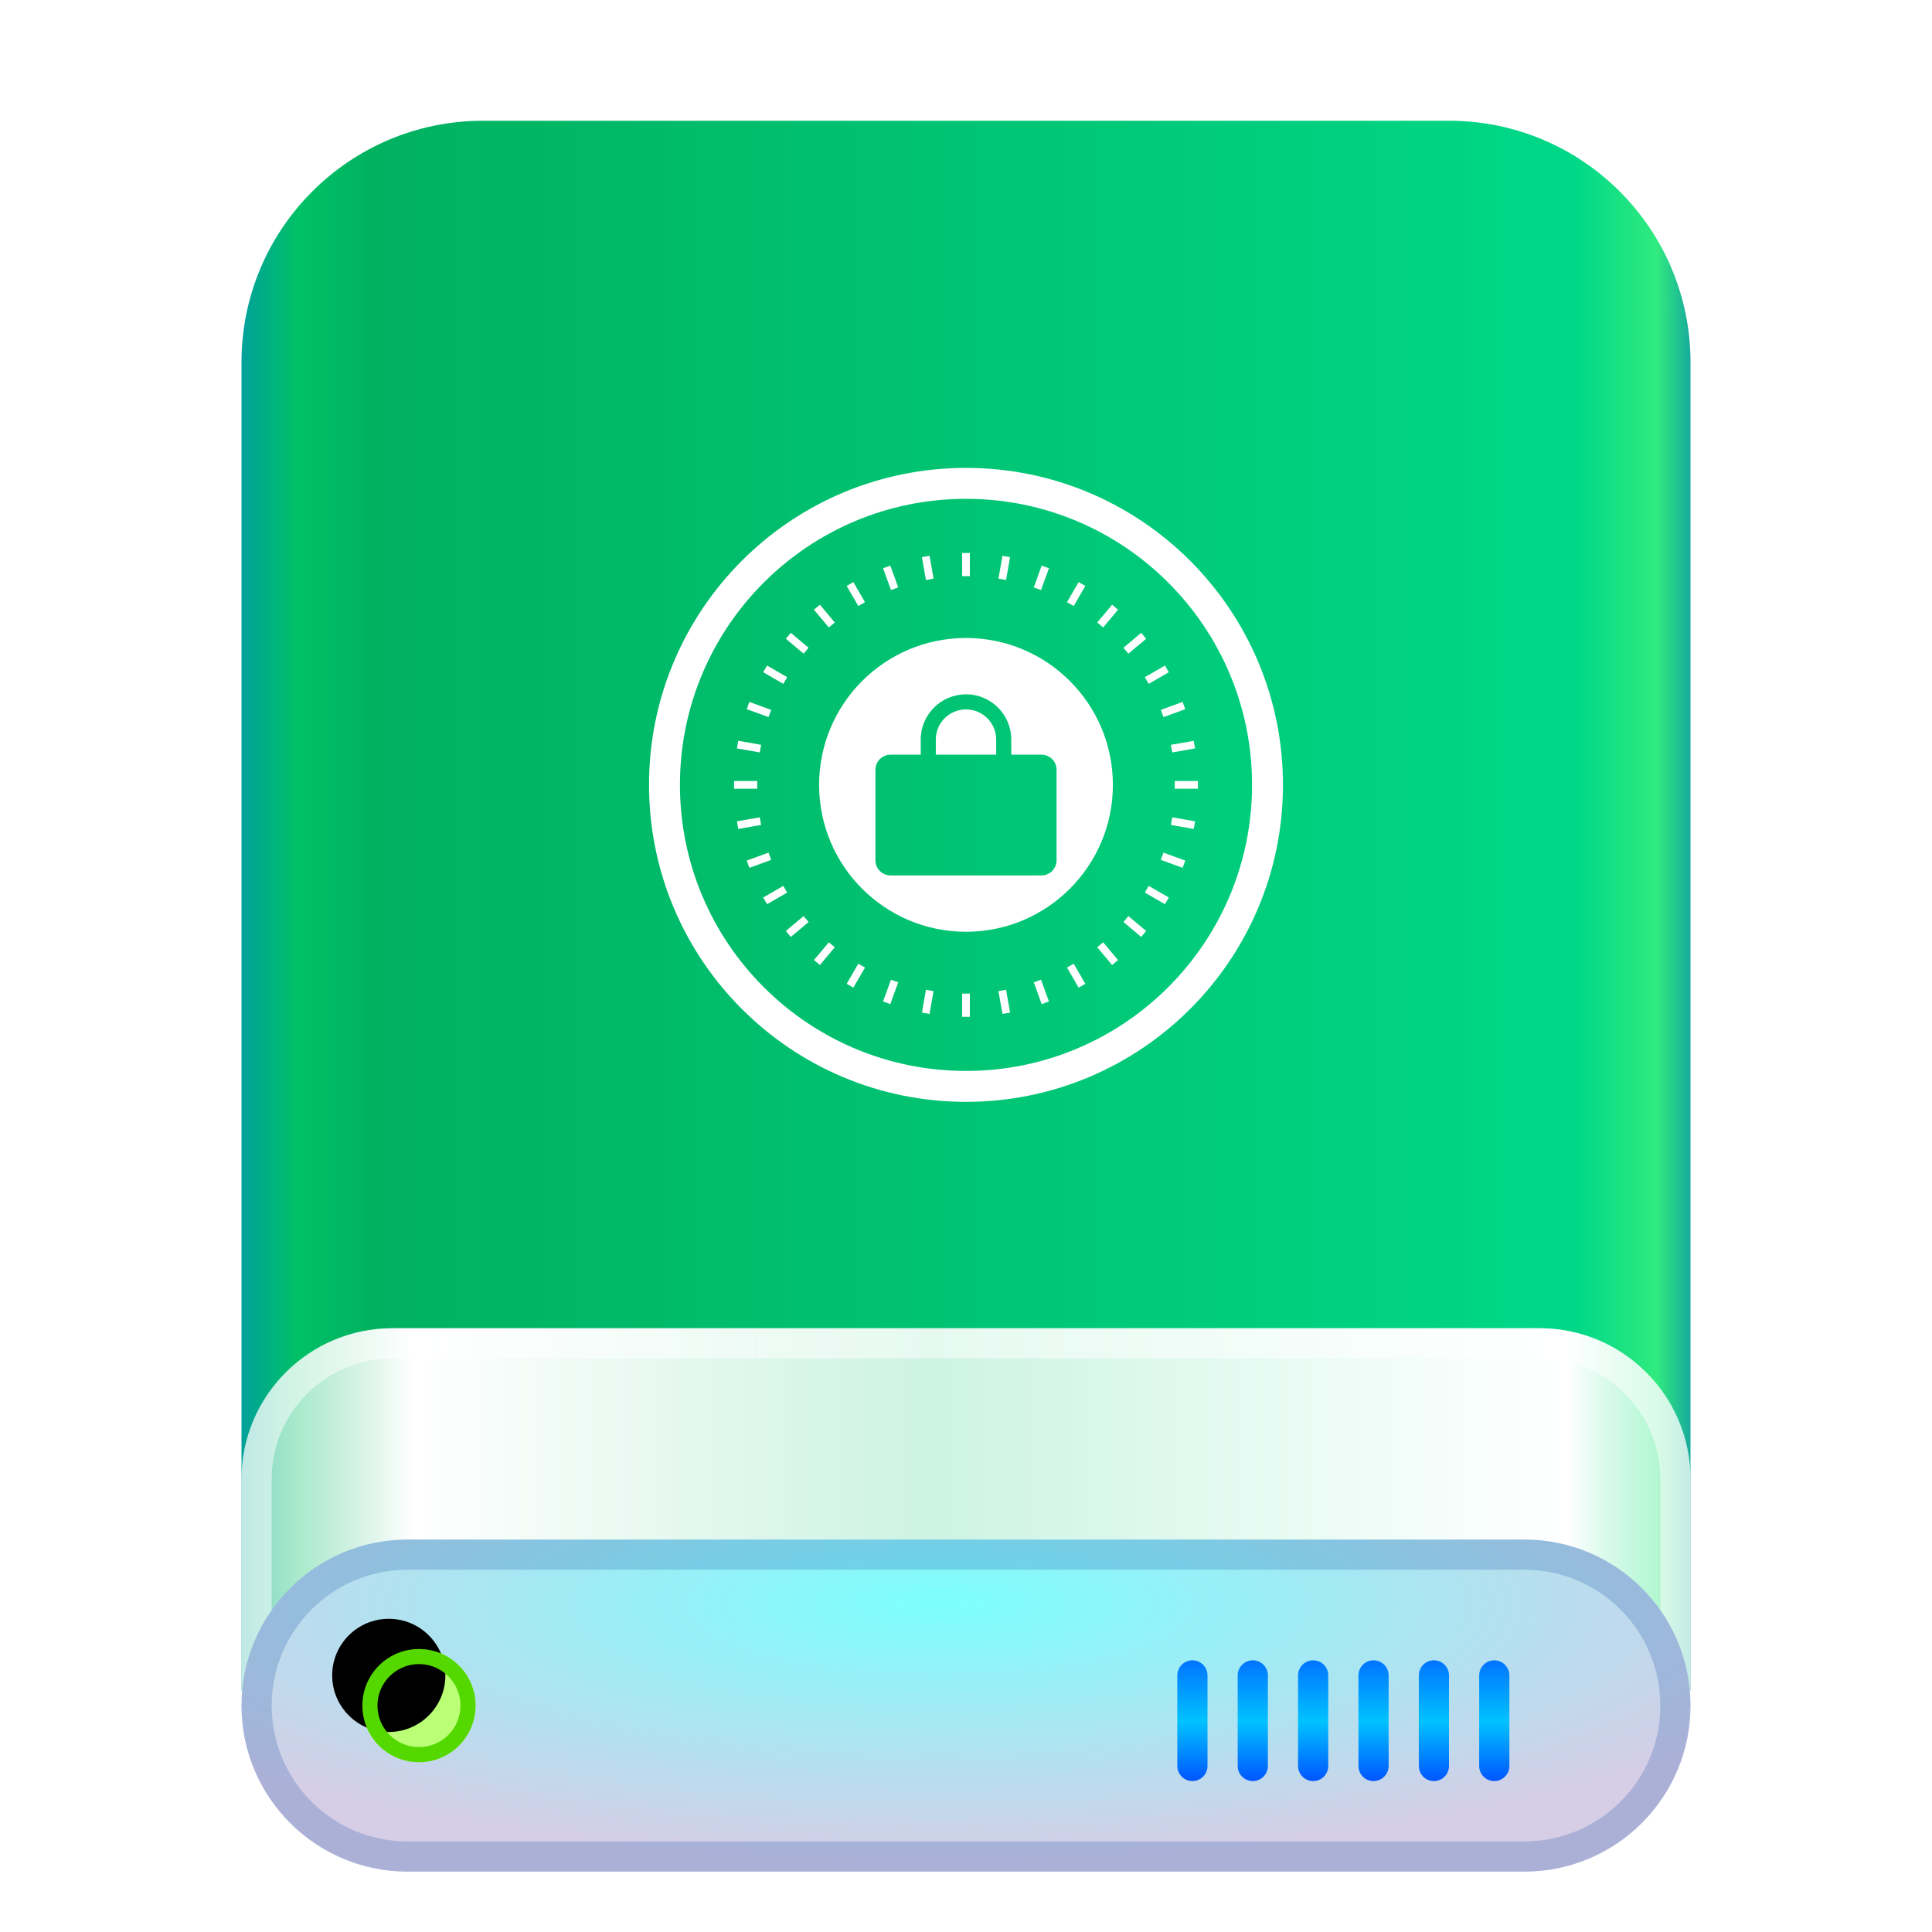 <?xml version="1.0" encoding="UTF-8"?>
<svg width="64px" height="64px" viewBox="0 0 64 64" version="1.1" xmlns="http://www.w3.org/2000/svg" xmlns:xlink="http://www.w3.org/1999/xlink">
    <title>devices/64/drive-harddisk-encrypted</title>
    <defs>
        <filter x="-10.4%" y="-6.9%" width="120.8%" height="117.2%" filterUnits="objectBoundingBox" id="filter-1">
            <feOffset dx="0" dy="1" in="SourceAlpha" result="shadowOffsetOuter1"></feOffset>
            <feGaussianBlur stdDeviation="1.5" in="shadowOffsetOuter1" result="shadowBlurOuter1"></feGaussianBlur>
            <feColorMatrix values="0 0 0 0 0   0 0 0 0 0   0 0 0 0 0  0 0 0 0.2 0" type="matrix" in="shadowBlurOuter1" result="shadowMatrixOuter1"></feColorMatrix>
            <feMerge>
                <feMergeNode in="shadowMatrixOuter1"></feMergeNode>
                <feMergeNode in="SourceGraphic"></feMergeNode>
            </feMerge>
        </filter>
        <linearGradient x1="102.549%" y1="57.682%" x2="-2.652%" y2="57.682%" id="linearGradient-2">
            <stop stop-color="#0067BC" offset="0%"></stop>
            <stop stop-color="#30EA7F" offset="4.571%"></stop>
            <stop stop-color="#00D887" offset="9.931%"></stop>
            <stop stop-color="#00B160" offset="88.945%"></stop>
            <stop stop-color="#00C165" offset="93.793%"></stop>
            <stop stop-color="#008CBD" offset="100%"></stop>
        </linearGradient>
        <linearGradient x1="100%" y1="56.43%" x2="0%" y2="56.43%" id="linearGradient-3">
            <stop stop-color="#FFFFFF" stop-opacity="0.5" offset="0%"></stop>
            <stop stop-color="#FFFFFF" offset="8.389%"></stop>
            <stop stop-color="#FFFFFF" stop-opacity="0.8" offset="52.356%"></stop>
            <stop stop-color="#FFFFFF" offset="88.168%"></stop>
            <stop stop-color="#FFFFFF" stop-opacity="0.5" offset="100%"></stop>
        </linearGradient>
        <radialGradient cx="48.239%" cy="19.103%" fx="48.239%" fy="19.103%" r="78.654%" gradientTransform="translate(0.482, 0.191), scale(0.229, 1), rotate(90), scale(1, 3.581), translate(-0.482, -0.191)" id="radialGradient-4">
            <stop stop-color="#7CFFFE" offset="0%"></stop>
            <stop stop-color="#D6CDE6" offset="100%"></stop>
        </radialGradient>
        <linearGradient x1="50%" y1="0%" x2="50%" y2="100%" id="linearGradient-5">
            <stop stop-color="#0174FF" offset="0%"></stop>
            <stop stop-color="#01C2FF" offset="50.85%"></stop>
            <stop stop-color="#0056FF" offset="100%"></stop>
        </linearGradient>
        <path d="M5.879,54.375 C6.914,54.375 7.754,53.536 7.754,52.5 C7.754,51.464 6.914,50.625 5.879,50.625 C4.843,50.625 4.004,51.464 4.004,52.5 C4.004,53.536 4.843,54.375 5.879,54.375 Z" id="path-6"></path>
        <filter x="-13.3%" y="-13.3%" width="126.7%" height="126.7%" filterUnits="objectBoundingBox" id="filter-7">
            <feOffset dx="-1" dy="-1" in="SourceAlpha" result="shadowOffsetInner1"></feOffset>
            <feComposite in="shadowOffsetInner1" in2="SourceAlpha" operator="arithmetic" k2="-1" k3="1" result="shadowInnerInner1"></feComposite>
            <feColorMatrix values="0 0 0 0 0.192   0 0 0 0 0.912   0 0 0 0 0.104  0 0 0 0.5 0" type="matrix" in="shadowInnerInner1"></feColorMatrix>
        </filter>
    </defs>
    <g id="devices/64/drive-harddisk-encrypted" stroke="none" stroke-width="1" fill="none" fill-rule="evenodd">
        <g id="编组-2" filter="url(#filter-1)" transform="translate(8, 3)">
            <path d="M8,0 L40,0 C44.418,-8.11624501e-16 48,3.582 48,8 L48,52 L48,52 L0,52 L0,8 C-5.41083001e-16,3.582 3.582,8.11624501e-16 8,0 Z" id="Rectangle-1" fill="url(#linearGradient-2)"></path>
            <path d="M5,40 L43,40 C45.761,40 48,42.239 48,45 L48,52 L48,52 L0,52 L0,45 C-3.38176876e-16,42.239 2.239,40 5,40 Z" id="Rectangle-3" fill="url(#linearGradient-3)"></path>
            <path d="M43,40 C45.761,40 48,42.239 48,45 L48,52 L0,52 L0,45 C0,42.239 2.239,40 5,40 L43,40 Z M43,41 L5,41 C2.791,41 1,42.791 1,45 L1,51 L47,51 L47,45 C47,42.858 45.316,41.109 43.2,41.005 L43,41 Z" id="Rectangle-3" fill-opacity="0.5" fill="#FFFFFF" fill-rule="nonzero"></path>
            <path d="M5.5,47 L42.5,47 C45.538,47 48,49.462 48,52.5 C48,55.538 45.538,58 42.5,58 L5.5,58 C2.462,58 3.71994563e-16,55.538 0,52.5 C-3.71994563e-16,49.462 2.462,47 5.5,47 Z" id="Rectangle-1" fill="url(#radialGradient-4)"></path>
            <path d="M42.5,47 C45.538,47 48,49.462 48,52.5 C48,55.538 45.538,58 42.5,58 L5.5,58 C2.462,58 0,55.538 0,52.5 C0,49.462 2.462,47 5.5,47 L42.5,47 Z M42.5,48 L5.5,48 C3.015,48 1,50.015 1,52.5 C1,54.985 3.015,57 5.5,57 L42.5,57 C44.985,57 47,54.985 47,52.5 C47,50.015 44.985,48 42.5,48 Z" id="Rectangle-1" fill-opacity="0.2" fill="#003D9C" fill-rule="nonzero"></path>
            <path d="M31.5,51 C31.776,51 32,51.224 32,51.5 L32,54.5 C32,54.776 31.776,55 31.5,55 C31.224,55 31,54.776 31,54.5 L31,51.5 C31,51.224 31.224,51 31.5,51 Z M33.5,51 C33.776,51 34,51.224 34,51.5 L34,54.5 C34,54.776 33.776,55 33.5,55 C33.224,55 33,54.776 33,54.5 L33,51.5 C33,51.224 33.224,51 33.5,51 Z M35.5,51 C35.776,51 36,51.224 36,51.5 L36,54.5 C36,54.776 35.776,55 35.5,55 C35.224,55 35,54.776 35,54.5 L35,51.5 C35,51.224 35.224,51 35.5,51 Z M37.5,51 C37.776,51 38,51.224 38,51.5 L38,54.5 C38,54.776 37.776,55 37.5,55 C37.224,55 37,54.776 37,54.5 L37,51.5 C37,51.224 37.224,51 37.5,51 Z M39.5,51 C39.776,51 40,51.224 40,51.5 L40,54.5 C40,54.776 39.776,55 39.5,55 C39.224,55 39,54.776 39,54.5 L39,51.5 C39,51.224 39.224,51 39.5,51 Z M41.5,51 C41.776,51 42,51.224 42,51.5 L42,54.5 C42,54.776 41.776,55 41.5,55 C41.224,55 41,54.776 41,54.5 L41,51.5 C41,51.224 41.224,51 41.5,51 Z" id="Combined-Shape" fill="url(#linearGradient-5)"></path>
            <g id="Oval">
                <use fill="#BAFF76" fill-rule="evenodd" xlink:href="#path-6"></use>
                <use fill="black" fill-opacity="1" filter="url(#filter-7)" xlink:href="#path-6"></use>
            </g>
            <path d="M5.879,50.625 C6.914,50.625 7.754,51.464 7.754,52.5 C7.754,53.536 6.914,54.375 5.879,54.375 C4.843,54.375 4.004,53.536 4.004,52.5 C4.004,51.464 4.843,50.625 5.879,50.625 Z M5.879,51.125 C5.119,51.125 4.504,51.741 4.504,52.5 C4.504,53.259 5.119,53.875 5.879,53.875 C6.638,53.875 7.254,53.259 7.254,52.5 C7.254,51.741 6.638,51.125 5.879,51.125 Z" id="Oval" fill="#54D800" fill-rule="nonzero"></path>
        </g>
        <g id="编组" transform="translate(21.5, 15.5)" fill="#FFFFFF" fill-rule="nonzero">
            <path d="M10.5,0 C16.299,0 21,4.701 21,10.5 C21,16.299 16.299,21 10.5,21 C4.701,21 0,16.299 0,10.5 C0,4.701 4.701,0 10.5,0 Z M10.5,1.024 C5.267,1.024 1.024,5.267 1.024,10.5 C1.024,15.733 5.267,19.976 10.5,19.976 C15.733,19.976 19.976,15.733 19.976,10.5 C19.976,5.267 15.733,1.024 10.5,1.024 Z M10.5,5.634 C13.187,5.634 15.366,7.813 15.366,10.5 C15.366,13.187 13.187,15.366 10.5,15.366 C7.813,15.366 5.634,13.187 5.634,10.5 C5.634,7.813 7.813,5.634 10.5,5.634 Z M9,9 L9,9.5 L9,9.5 L8,9.5 C7.724,9.5 7.5,9.724 7.5,10 L7.5,13 C7.5,13.276 7.724,13.5 8,13.5 L13,13.5 C13.276,13.5 13.5,13.276 13.5,13 L13.5,10 C13.5,9.724 13.276,9.5 13,9.5 L12,9.5 L12,9.5 L12,9 C12,8.172 11.328,7.5 10.5,7.5 C9.672,7.5 9,8.172 9,9 Z M11.5,9 L11.5,9.5 L11.5,9.5 L9.5,9.5 L9.5,9 C9.5,8.448 9.948,8 10.5,8 C11.052,8 11.5,8.448 11.5,9 Z" id="形状"></path>
            <path d="M10.628,17.415 L10.628,18.183 L10.372,18.183 L10.372,17.415 L10.628,17.415 Z M11.827,17.287 L11.96,18.044 L11.708,18.088 L11.575,17.332 L11.827,17.287 Z M9.173,17.287 L9.425,17.332 L9.292,18.088 L9.04,18.044 L9.173,17.287 Z M12.985,16.954 L13.248,17.676 L13.007,17.763 L12.745,17.041 L12.985,16.954 Z M8.015,16.954 L8.255,17.041 L7.993,17.763 L7.752,17.676 L8.015,16.954 Z M14.068,16.424 L14.452,17.09 L14.231,17.218 L13.846,16.552 L14.068,16.424 Z M6.932,16.424 L7.154,16.552 L6.769,17.218 L6.548,17.09 L6.932,16.424 Z M15.043,15.715 L15.537,16.303 L15.34,16.468 L14.847,15.879 L15.043,15.715 Z M5.957,15.715 L6.153,15.879 L5.66,16.468 L5.463,16.303 L5.957,15.715 Z M15.879,14.847 L16.468,15.34 L16.303,15.537 L15.715,15.043 L15.879,14.847 Z M5.121,14.847 L5.285,15.043 L4.697,15.537 L4.532,15.34 L5.121,14.847 Z M16.552,13.846 L17.218,14.231 L17.09,14.452 L16.424,14.068 L16.552,13.846 Z M4.448,13.846 L4.576,14.068 L3.91,14.452 L3.782,14.231 L4.448,13.846 Z M17.041,12.745 L17.763,13.007 L17.676,13.248 L16.954,12.985 L17.041,12.745 Z M3.959,12.745 L4.046,12.985 L3.324,13.248 L3.237,13.007 L3.959,12.745 Z M17.332,11.575 L18.088,11.708 L18.044,11.96 L17.287,11.827 L17.332,11.575 Z M3.668,11.575 L3.713,11.827 L2.956,11.96 L2.912,11.708 L3.668,11.575 Z M18.183,10.372 L18.183,10.628 L17.415,10.628 L17.415,10.372 L18.183,10.372 Z M3.585,10.372 L3.585,10.628 L2.817,10.628 L2.817,10.372 L3.585,10.372 Z M18.044,9.04 L18.088,9.292 L17.332,9.425 L17.287,9.173 L18.044,9.04 Z M2.956,9.04 L3.713,9.173 L3.668,9.425 L2.912,9.292 L2.956,9.04 Z M17.676,7.752 L17.763,7.993 L17.041,8.255 L16.954,8.015 L17.676,7.752 Z M3.324,7.752 L4.046,8.015 L3.959,8.255 L3.237,7.993 L3.324,7.752 Z M17.09,6.548 L17.218,6.769 L16.552,7.154 L16.424,6.932 L17.09,6.548 Z M3.91,6.548 L4.576,6.932 L4.448,7.154 L3.782,6.769 L3.91,6.548 Z M16.303,5.463 L16.468,5.66 L15.879,6.153 L15.715,5.957 L16.303,5.463 Z M4.697,5.463 L5.285,5.957 L5.121,6.153 L4.532,5.66 L4.697,5.463 Z M15.34,4.532 L15.537,4.697 L15.043,5.285 L14.847,5.121 L15.34,4.532 Z M5.66,4.532 L6.153,5.121 L5.957,5.285 L5.463,4.697 L5.66,4.532 Z M14.231,3.782 L14.452,3.91 L14.068,4.576 L13.846,4.448 L14.231,3.782 Z M6.769,3.782 L7.154,4.448 L6.932,4.576 L6.548,3.91 L6.769,3.782 Z M13.007,3.237 L13.248,3.324 L12.985,4.046 L12.745,3.959 L13.007,3.237 Z M7.993,3.237 L8.255,3.959 L8.015,4.046 L7.752,3.324 L7.993,3.237 Z M11.708,2.912 L11.96,2.956 L11.827,3.713 L11.575,3.668 L11.708,2.912 Z M9.292,2.912 L9.425,3.668 L9.173,3.713 L9.04,2.956 L9.292,2.912 Z M10.628,2.817 L10.628,3.585 L10.372,3.585 L10.372,2.817 L10.628,2.817 Z" id="形状"></path>
        </g>
    </g>
</svg>